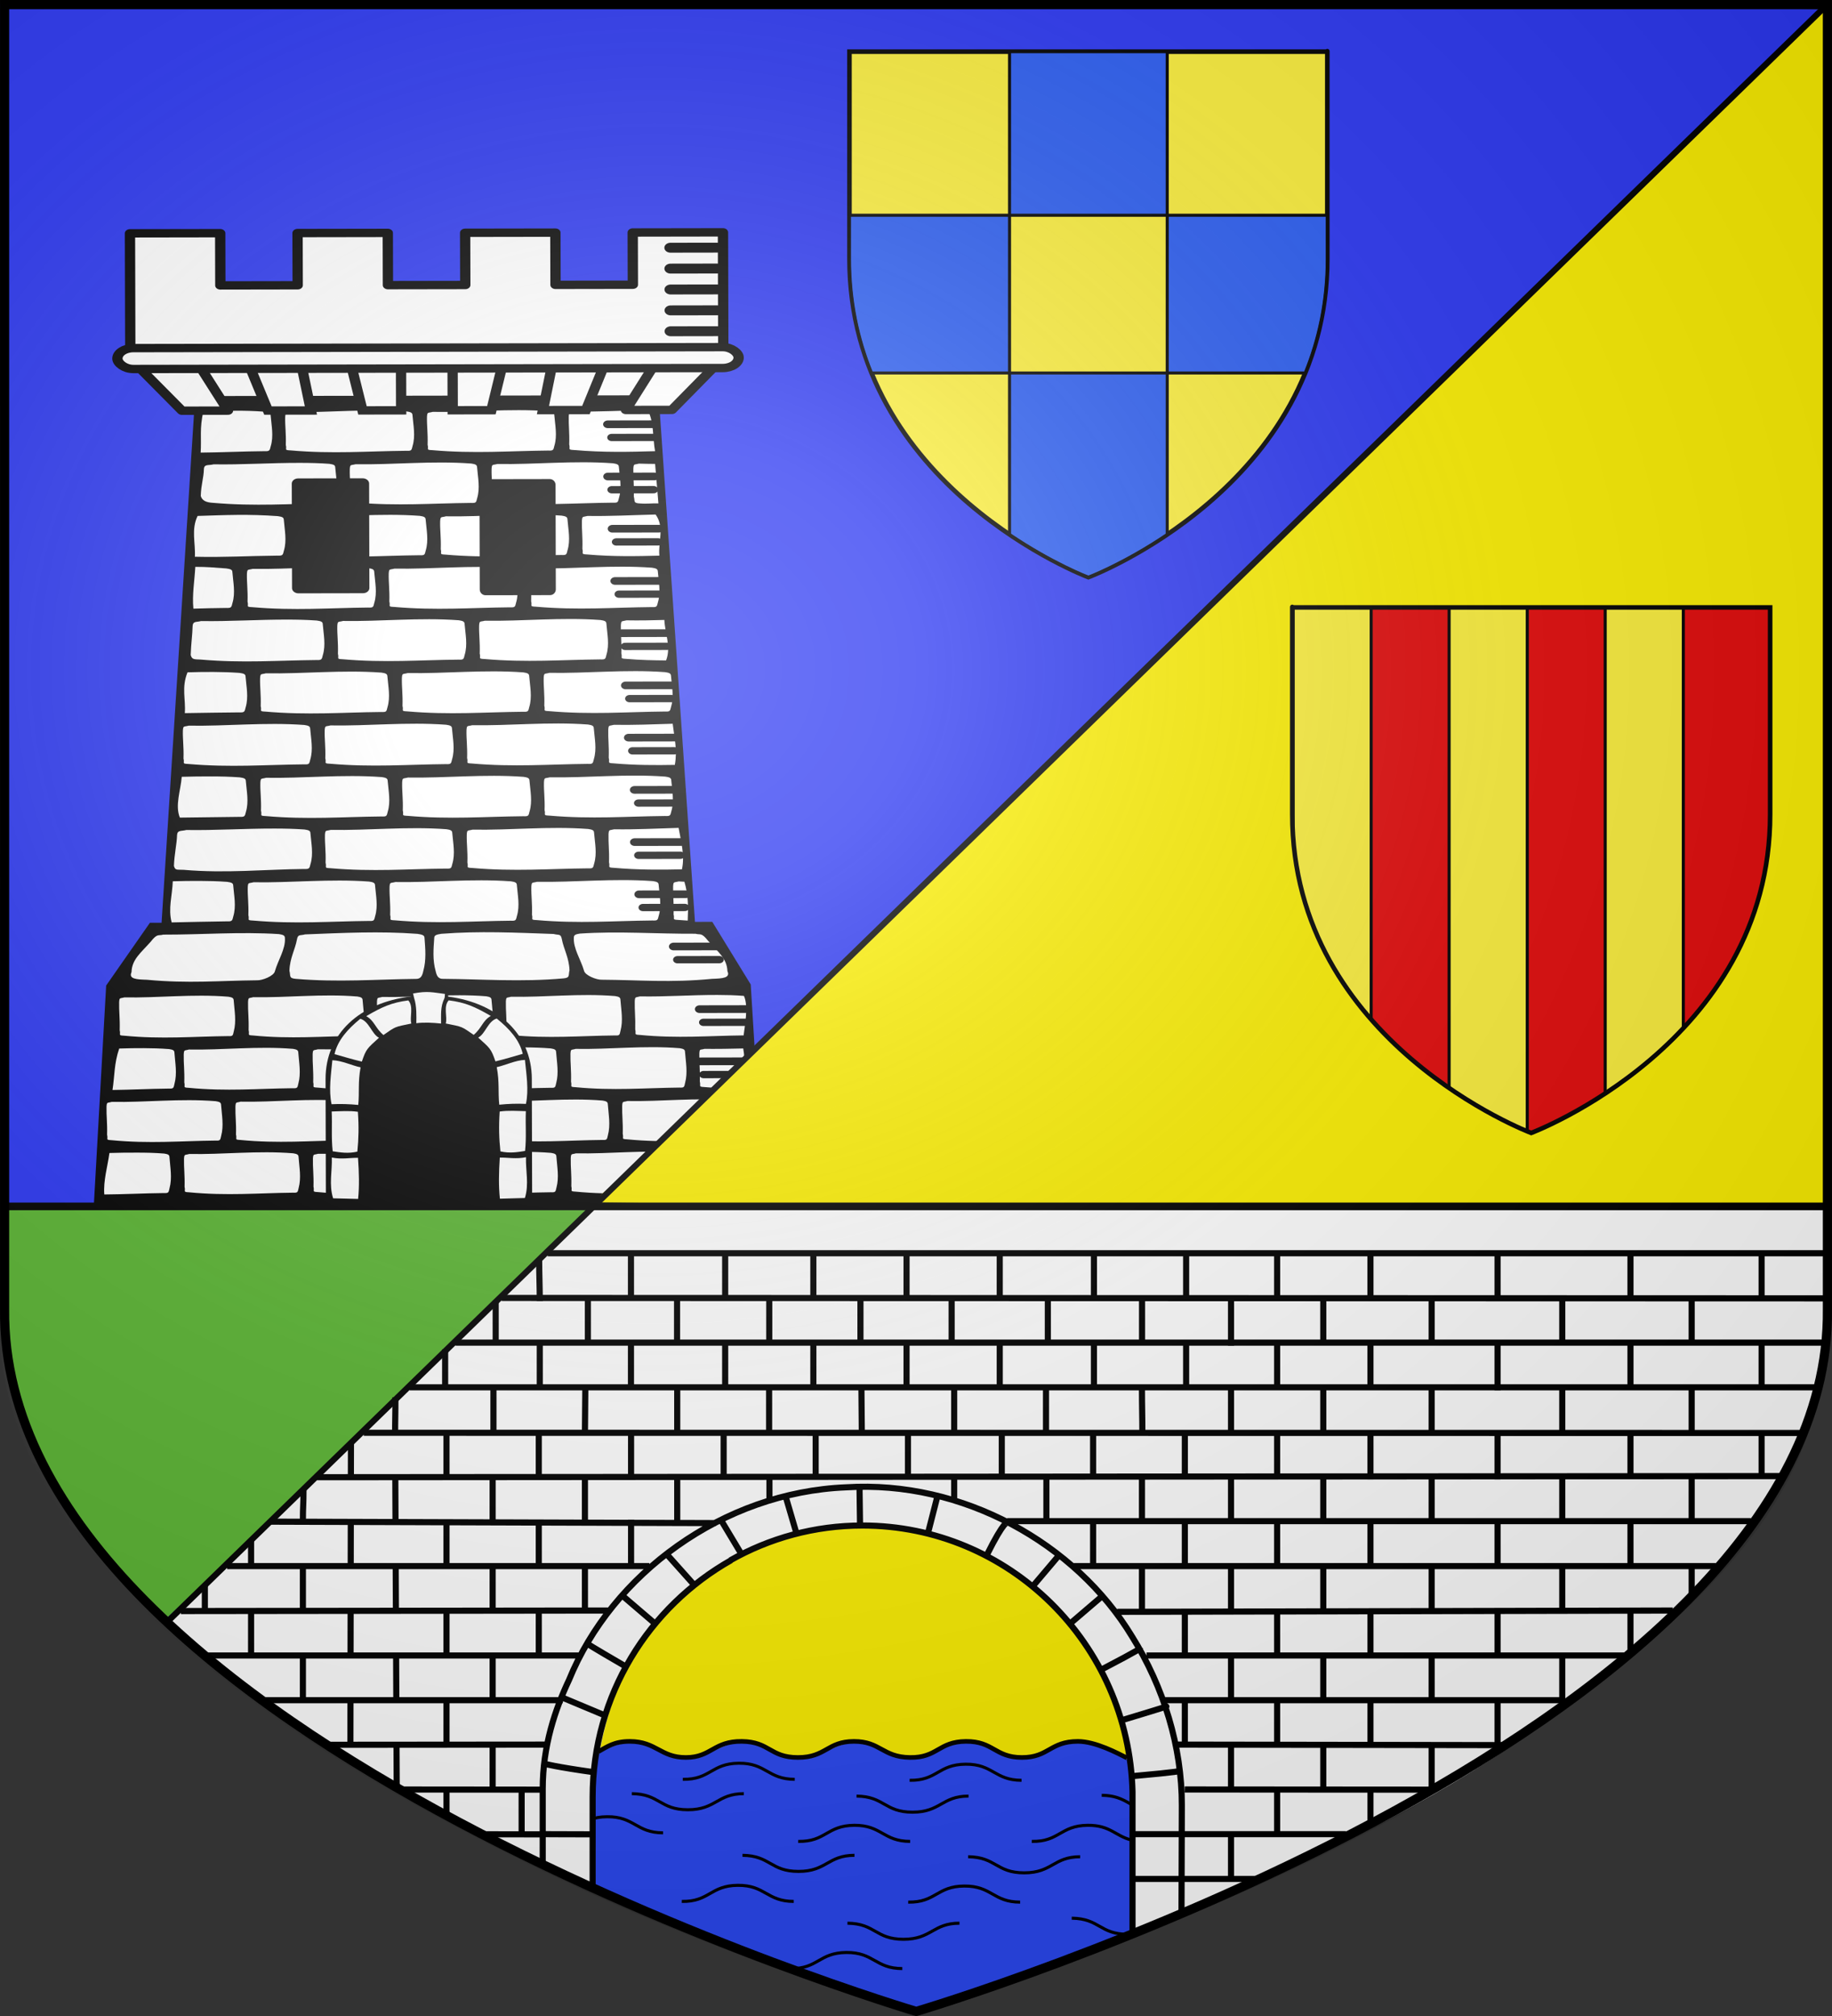<?xml version="1.0" encoding="UTF-8" standalone="no"?>
<!-- Created with Inkscape (http://www.inkscape.org/) -->

<svg
   xmlns:dc="http://purl.org/dc/elements/1.1/"
   xmlns:cc="http://creativecommons.org/ns#"
   xmlns:rdf="http://www.w3.org/1999/02/22-rdf-syntax-ns#"
   xmlns:svg="http://www.w3.org/2000/svg"
   xmlns="http://www.w3.org/2000/svg"
   xmlns:xlink="http://www.w3.org/1999/xlink"
   xmlns:sodipodi="http://sodipodi.sourceforge.net/DTD/sodipodi-0.dtd"
   xmlns:inkscape="http://www.inkscape.org/namespaces/inkscape"
   version="1.0"
   width="600"
   height="660"
   id="svg2"
   style="display:inline"
   inkscape:version="0.47 r22583"
   sodipodi:docname="Blason_ville_fr_Pers-Jussy.svg">
  <rect width="100%" height="100%" fill="#333333" stroke="none"/>
  <sodipodi:namedview
     pagecolor="#ffffff"
     bordercolor="#666666"
     borderopacity="1"
     objecttolerance="10"
     gridtolerance="10"
     guidetolerance="10"
     inkscape:pageopacity="0"
     inkscape:pageshadow="2"
     inkscape:window-width="1280"
     inkscape:window-height="965"
     id="namedview145"
     showgrid="false"
     inkscape:zoom="4.5918875"
     inkscape:cx="329.88389"
     inkscape:cy="127.69279"
     inkscape:window-x="-4"
     inkscape:window-y="-4"
     inkscape:window-maximized="1"
     inkscape:current-layer="layer10"
     inkscape:showpageshadow="false"
     showborder="false" />
  <defs
     id="defs6">
    <inkscape:perspective
       sodipodi:type="inkscape:persp3d"
       inkscape:vp_x="0 : 330 : 1"
       inkscape:vp_y="0 : 1000 : 0"
       inkscape:vp_z="600 : 330 : 1"
       inkscape:persp3d-origin="300 : 220 : 1"
       id="perspective148" />
    <linearGradient
       id="linearGradient2893">
      <stop
         id="stop2895"
         style="stop-color:#ffffff;stop-opacity:0.314"
         offset="0" />
      <stop
         id="stop2897"
         style="stop-color:#ffffff;stop-opacity:0.251"
         offset="0.19" />
      <stop
         id="stop2901"
         style="stop-color:#6b6b6b;stop-opacity:0.125"
         offset="0.6" />
      <stop
         id="stop2899"
         style="stop-color:#000000;stop-opacity:0.125"
         offset="1" />
    </linearGradient>
    <radialGradient
       inkscape:collect="always"
       xlink:href="#linearGradient2893"
       id="radialGradient3297"
       gradientUnits="userSpaceOnUse"
       gradientTransform="matrix(1.551,0,0,1.35,-227.894,-51.264)"
       cx="285.186"
       cy="200.448"
       fx="285.186"
       fy="200.448"
       r="300" />
  </defs>
  <g
     inkscape:groupmode="layer"
     id="layer10"
     inkscape:label="couleur"
     style="display:inline"
     sodipodi:insensitive="true">
    <path
       style="color:#000000;fill:#2b37f2;fill-opacity:1;fill-rule:nonzero;stroke:none;stroke-width:1;marker:none;visibility:visible;display:inline;overflow:visible;enable-background:accumulate"
       id="path3614"
       d="M -0.194,1.389 C 3.404,150.468 0.797,292.09 1.266,441.616 10.481,478.681 30.984,510.903 54.857,529.743 234.783,355.763 417.999,178.024 596.925,3.014 537.673,1.729 474.465,1.894 414.592,1.526 277.937,1.746 136.233,0.618 -0.194,1.389 z" />
    <path
       style="color:#000000;fill:#5ab532;fill-opacity:1;fill-rule:nonzero;stroke:none;stroke-width:1;marker:none;visibility:visible;display:inline;overflow:visible;enable-background:accumulate"
       id="path4036"
       d="M 1.573,395.418 C 2.132,411.203 0.528,428.225 2.89,443.869 9.07,475.227 29.624,507.914 53.741,530.542 100.675,486.615 151.893,435.878 194.758,395.371 192.396,394.069 180.421,395.492 177.447,395.099 118.929,395.099 60.41,395.099 1.892,395.099 L 1.573,395.418 z"
       sodipodi:nodetypes="ccccccc" />
    <path
       style="color:#000000;fill:#ffffff;fill-opacity:1;fill-rule:nonzero;stroke:none;stroke-width:1;marker:none;visibility:visible;display:inline;overflow:visible;enable-background:accumulate"
       id="path9660"
       d="M 391.334,396.021 C 322.853,396.133 262.698,394.876 194.26,395.238 151.242,437.199 98.141,488.51 55.338,530.691 67.852,544.039 80.692,553.215 95.971,563.868 156.936,603.85 211.824,632.515 300.266,658.146 324.557,651.888 350.645,640.914 374.145,631.872 436.479,606.253 494.077,581.844 549.849,526.389 573.89,503.676 593.766,481.222 598.001,436.649 598.601,423.237 599.049,407.973 598.067,394.957 529.726,394.97 459.675,396.008 391.334,396.021 z"
       sodipodi:nodetypes="cccccccccc" />
    <path
       style="color:#000000;fill:#fcef00;fill-opacity:1;fill-rule:nonzero;stroke:none;stroke-width:1;marker:none;visibility:visible;display:inline;overflow:visible;enable-background:accumulate"
       id="path4496"
       d="M 281.274,499.832 C 251.321,499.814 221.939,516.536 206.783,543.353 201.884,551.897 198.607,562.245 196.657,571.984 197.633,572.757 199.248,571.135 200.421,570.993 205.199,569.341 210.608,569.877 215.038,572.417 219.618,574.984 225.244,576.574 230.197,574.087 234.405,572.083 238.611,569.499 243.43,570.039 250.103,569.902 255.299,576.552 262.12,575.748 268.735,575.447 273.946,568.957 280.775,570.126 286.725,570.143 291.592,575.655 297.603,575.741 304.629,576.506 309.695,569.22 316.731,570.088 323.194,569.65 327.99,576.3 334.417,576.204 341.145,576.434 346.341,569.326 353.15,570.039 358.46,570.132 364.147,574.011 369.083,575.579 369.941,574.638 368.86,571.664 368.875,570.521 363.203,543.833 344.924,520.455 321.34,508.737 309.162,502.613 294.833,499.452 281.274,499.832 z"
       sodipodi:nodetypes="ccccccccccccccccc" />
    <g
       style="display:inline"
       id="g4552"
       transform="translate(-176.36,29.815)">
      <g
         transform="matrix(4.222,-0.007,0.009,3.42,-1229.276,-1576.814)"
         id="g2383"
         style="display:inline">
        <path
           d="M 347,491.375 344.312,541.375 343.406,541.375 340,547.375 339,568.375 391,568.375 390,547.375 387.031,541.375 385.688,541.375 383,491.375 347,491.375 z"
           id="path3471"
           style="fill:#000000;fill-rule:evenodd;stroke:none" />
        <path
           d="M 342,475.375 342,480.375 342,487.375 388,487.375 388,480.375 388,475.375 381,475.375 381,480.375 375,480.375 375,475.375 368,475.375 368,480.375 362,480.375 362,475.375 355,475.375 355,480.375 349,480.375 349,475.375 342,475.375 z"
           id="rect3155"
           style="fill:#ffffff;fill-opacity:1;fill-rule:evenodd;stroke:#000000;stroke-width:0.8;stroke-linecap:round;stroke-linejoin:round;stroke-miterlimit:4;stroke-opacity:1;stroke-dasharray:none;stroke-dashoffset:0" />
        <path
           d="M 342,487.375 347,491.362 383,491.362 388,487.375 342,487.375 z"
           id="path3157"
           style="fill:#ffffff;fill-opacity:1;fill-rule:evenodd;stroke:#000000;stroke-width:0.8;stroke-linecap:round;stroke-linejoin:round;stroke-miterlimit:4;stroke-opacity:1;stroke-dasharray:none" />
        <path
           d="M 351.451,537.513 C 354.354,537.582 357.348,537.182 360.421,537.465 360.707,537.521 360.874,537.57 360.878,537.82 360.939,538.803 361.119,539.803 360.877,540.786 360.799,541.216 360.779,541.254 360.387,541.235 357.396,541.264 354.684,541.538 351.417,541.18 350.879,541.15 351.149,541.101 351.045,540.66 351.078,539.519 350.982,538.856 351.003,537.975 351.032,537.493 351.07,537.639 351.451,537.513 z"
           id="path3191"
           style="fill:#ffffff;fill-rule:evenodd;stroke:none" />
        <path
           d="M 355.438,542.512 C 355.056,542.646 354.889,542.471 354.812,542.981 354.665,543.969 354.252,544.771 354.219,545.993 354.322,546.465 354.152,546.705 354.688,546.763 357.957,547.12 361.025,546.82 364.016,546.79 364.408,546.81 364.527,546.488 364.605,546.027 364.847,544.974 364.765,543.9 364.703,542.847 364.7,542.579 364.447,542.539 364.161,542.478 361.259,542.202 358.342,542.377 355.438,542.512 z M 344.438,542.512 C 344.056,542.646 343.984,542.368 343.469,543.181 342.7,544.252 342.002,544.872 341.969,546.094 341.726,546.752 342.341,546.798 343.156,546.83 346.423,547.213 348.728,546.928 351.719,546.897 352.111,546.918 353.016,546.488 353.094,546.027 353.336,544.974 353.936,543.9 353.875,542.847 353.872,542.579 353.692,542.539 353.406,542.478 350.421,542.235 347.427,542.526 344.438,542.512 z"
           id="use3197"
           style="fill:#ffffff;fill-rule:evenodd;stroke:none" />
        <use
           id="use3207"
           x="11"
           y="0"
           width="1"
           height="1"
           xlink:href="#path3191" />
        <use
           id="use3209"
           x="22"
           y="0"
           width="1"
           height="1"
           xlink:href="#path3191" />
        <path
           d="M 350.031,492.375 C 349.25,492.387 348.461,492.437 347.656,492.469 347.347,493.996 347.514,495.081 347.438,496.375 349.102,496.361 350.683,496.266 352.375,496.25 352.767,496.269 352.797,496.212 352.875,495.781 353.117,494.798 352.936,493.796 352.875,492.812 352.872,492.562 352.692,492.525 352.406,492.469 351.578,492.393 350.812,492.363 350.031,492.375 z M 382.125,492.375 C 380.2,492.413 378.291,492.544 376.438,492.5 376.056,492.626 376.029,492.487 376,492.969 375.979,493.85 376.064,494.515 376.031,495.656 376.135,496.097 375.868,496.157 376.406,496.188 378.672,496.435 380.677,496.38 382.688,496.312 382.497,495.001 382.624,493.532 382.125,492.375 z M 355.125,497.375 C 352.85,497.365 350.614,497.551 348.438,497.5 348.056,497.626 347.717,497.455 347.688,497.938 347.667,498.819 347.47,499.39 347.438,500.531 347.541,500.972 347.868,501.157 348.406,501.188 351.673,501.545 354.384,501.278 357.375,501.25 357.767,501.269 357.797,501.212 357.875,500.781 358.117,499.798 357.936,498.796 357.875,497.812 357.872,497.562 357.692,497.525 357.406,497.469 356.638,497.398 355.883,497.378 355.125,497.375 z M 381.438,497.5 C 381.056,497.626 381.029,497.487 381,497.969 380.979,498.85 381.064,499.515 381.031,500.656 381.135,501.097 380.962,501.282 381.5,501.312 382.066,501.374 382.4,501.284 382.938,501.312 L 382.688,497.531 C 382.32,497.535 381.802,497.509 381.438,497.5 z M 350.281,502.344 C 349.26,502.352 348.234,502.4 347.188,502.438 346.675,503.74 347.031,505.041 346.969,506.344 349.251,506.416 351.131,506.271 353.375,506.25 353.767,506.269 353.797,506.212 353.875,505.781 354.117,504.798 353.936,503.796 353.875,502.812 353.872,502.562 353.692,502.525 353.406,502.469 352.318,502.369 351.302,502.336 350.281,502.344 z M 382.719,502.375 C 380.937,502.424 379.158,502.541 377.438,502.5 377.056,502.626 377.029,502.487 377,502.969 376.979,503.85 377.064,504.515 377.031,505.656 377.135,506.097 376.868,506.157 377.406,506.188 379.415,506.407 381.217,506.366 383,506.312 382.901,504.997 383.428,503.603 382.719,502.375 z M 347,507.312 C 346.941,508.628 346.739,509.997 346.844,511.312 347.761,511.282 348.428,511.259 349.375,511.25 349.767,511.269 349.797,511.212 349.875,510.781 350.117,509.798 349.936,508.796 349.875,507.812 349.872,507.562 349.692,507.525 349.406,507.469 348.518,507.387 347.875,507.308 347,507.312 z M 354.125,512.375 C 351.85,512.365 349.614,512.551 347.438,512.5 347.056,512.626 346.811,512.487 346.781,512.969 346.76,513.85 346.658,514.609 346.625,515.75 346.729,516.191 346.868,516.157 347.406,516.188 350.673,516.545 353.384,516.278 356.375,516.25 356.767,516.269 356.797,516.212 356.875,515.781 357.117,514.798 356.936,513.796 356.875,512.812 356.872,512.562 356.692,512.525 356.406,512.469 355.638,512.398 354.883,512.378 354.125,512.375 z M 383.375,512.469 C 382.39,512.507 381.403,512.523 380.438,512.5 380.056,512.626 380.029,512.487 380,512.969 379.979,513.85 380.064,514.515 380.031,515.656 380.135,516.097 379.868,516.157 380.406,516.188 381.488,516.306 382.51,516.332 383.5,516.344 383.909,515.047 383.419,513.766 383.375,512.469 z M 348.375,517.375 C 347.701,517.367 347.041,517.385 346.375,517.406 345.888,518.868 346.244,520.011 346.156,521.312 347.627,521.286 348.869,521.264 350.375,521.25 350.767,521.269 350.797,521.212 350.875,520.781 351.117,519.798 350.936,518.796 350.875,517.812 350.872,517.562 350.692,517.525 350.406,517.469 349.724,517.406 349.049,517.383 348.375,517.375 z M 384,522.406 C 382.457,522.462 380.933,522.535 379.438,522.5 379.056,522.626 379.029,522.487 379,522.969 378.979,523.85 379.064,524.515 379.031,525.656 379.135,526.097 378.868,526.157 379.406,526.188 381.092,526.372 382.651,526.375 384.156,526.344 384.371,524.963 384.119,523.703 384,522.406 z M 348.156,527.375 C 347.425,527.374 346.686,527.376 345.906,527.406 345.816,528.732 345.366,530.145 345.75,531.312 347.386,531.296 348.71,531.266 350.375,531.25 350.767,531.269 350.797,531.212 350.875,530.781 351.117,529.798 350.936,528.796 350.875,527.812 350.872,527.562 350.692,527.525 350.406,527.469 349.605,527.395 348.888,527.376 348.156,527.375 z M 353.094,532.375 C 350.766,532.365 348.427,532.551 346.25,532.5 345.868,532.626 345.561,532.487 345.531,532.969 345.51,533.85 345.314,534.797 345.281,535.938 345.385,536.378 345.493,536.282 346.031,536.312 349.298,536.67 352.384,536.278 355.375,536.25 355.767,536.269 355.797,536.212 355.875,535.781 356.117,534.798 355.936,533.796 355.875,532.812 355.872,532.562 355.692,532.525 355.406,532.469 354.638,532.398 353.87,532.378 353.094,532.375 z M 384.438,532.375 C 382.745,532.428 381.073,532.539 379.438,532.5 379.056,532.626 379.029,532.487 379,532.969 378.979,533.85 379.064,534.515 379.031,535.656 379.135,536.097 378.868,536.157 379.406,536.188 381.292,536.394 383.011,536.39 384.688,536.344 384.925,535.028 384.623,533.691 384.438,532.375 z M 347.281,537.375 C 346.573,537.369 345.887,537.382 345.188,537.406 345.154,538.724 344.809,540.026 345.094,541.344 346.52,541.315 347.913,541.264 349.375,541.25 349.767,541.269 349.797,541.212 349.875,540.781 350.117,539.798 349.936,538.796 349.875,537.812 349.872,537.562 349.692,537.525 349.406,537.469 348.689,537.403 347.989,537.381 347.281,537.375 z M 384.438,537.5 C 384.056,537.626 384.029,537.487 384,537.969 383.979,538.85 384.064,539.515 384.031,540.656 384.135,541.097 383.868,541.157 384.406,541.188 384.642,541.213 384.895,541.23 385.125,541.25 385.172,540.007 385.179,538.774 384.875,537.531 384.732,537.53 384.58,537.503 384.438,537.5 z"
           id="P1"
           style="fill:#ffffff;fill-rule:evenodd;stroke:none" />
        <use
           id="use3213"
           x="6"
           y="-5"
           width="1"
           height="1"
           xlink:href="#path3191" />
        <use
           id="use3215"
           x="17"
           y="-5"
           width="1"
           height="1"
           xlink:href="#path3191" />
        <use
           id="use3225"
           x="1"
           y="-10"
           width="1"
           height="1"
           xlink:href="#path3191" />
        <use
           id="use3227"
           x="12"
           y="-10"
           width="1"
           height="1"
           xlink:href="#path3191" />
        <use
           id="use3229"
           x="23"
           y="-10"
           width="1"
           height="1"
           xlink:href="#path3191" />
        <use
           id="use3231"
           x="-5"
           y="-15"
           width="1"
           height="1"
           xlink:href="#path3191" />
        <use
           id="use3233"
           x="6"
           y="-15"
           width="1"
           height="1"
           xlink:href="#path3191" />
        <use
           id="use3235"
           x="17"
           y="-15"
           width="1"
           height="1"
           xlink:href="#path3191" />
        <use
           id="use3239"
           x="23"
           y="-20"
           width="1"
           height="1"
           xlink:href="#path3191" />
        <use
           id="use3241"
           x="12"
           y="-20"
           width="1"
           height="1"
           xlink:href="#path3191" />
        <use
           id="use3243"
           x="1"
           y="-20"
           width="1"
           height="1"
           xlink:href="#path3191" />
        <use
           id="use3249"
           x="7"
           y="-25"
           width="1"
           height="1"
           xlink:href="#path3191" />
        <use
           id="use3251"
           x="18"
           y="-25"
           width="1"
           height="1"
           xlink:href="#path3191" />
        <use
           id="use3255"
           x="22"
           y="-30"
           width="1"
           height="1"
           xlink:href="#path3191" />
        <use
           id="use3257"
           x="11"
           y="-30"
           width="1"
           height="1"
           xlink:href="#path3191" />
        <use
           id="use3259"
           x="0"
           y="-30"
           width="1"
           height="1"
           xlink:href="#path3191" />
        <use
           id="use3265"
           x="4"
           y="-35"
           width="1"
           height="1"
           xlink:href="#path3191" />
        <use
           id="use3267"
           x="15"
           y="-35"
           width="1"
           height="1"
           xlink:href="#path3191" />
        <use
           id="use3273"
           x="19"
           y="-40"
           width="1"
           height="1"
           xlink:href="#path3191" />
        <use
           id="use3275"
           x="8"
           y="-40"
           width="1"
           height="1"
           xlink:href="#path3191" />
        <use
           id="use3281"
           x="3"
           y="-45"
           width="1"
           height="1"
           xlink:href="#path3191" />
        <use
           id="use3283"
           x="14"
           y="-45"
           width="1"
           height="1"
           xlink:href="#path3191" />
        <path
           d="M 388,487.362 384,492.362 380.434,492.362 383,487.362 388,487.362 z"
           id="path3321"
           style="fill:#ffffff;fill-rule:evenodd;stroke:#000000;stroke-width:0.8;stroke-linecap:round;stroke-linejoin:round;stroke-miterlimit:4;stroke-opacity:1;stroke-dasharray:none" />
        <use
           transform="matrix(-1,0,0,1,730,0)"
           id="use3323"
           x="0"
           y="0"
           width="1"
           height="1"
           xlink:href="#path3321" />
        <path
           d="M 351,487.362 352.667,492.362 356,492.362 355.167,487.362 351,487.362 z"
           id="path3325"
           style="fill:#ffffff;fill-rule:evenodd;stroke:#000000;stroke-width:0.8;stroke-linecap:butt;stroke-linejoin:miter;stroke-miterlimit:4;stroke-opacity:1;stroke-dasharray:none" />
        <use
           transform="matrix(-1,0,0,1,730,0)"
           id="use3327"
           x="0"
           y="0"
           width="1"
           height="1"
           xlink:href="#path3325" />
        <path
           d="M 359,487.362 363,487.362 363,492.362 360,492.362 359,487.362 z"
           id="path3329"
           style="fill:#ffffff;fill-rule:evenodd;stroke:#000000;stroke-width:0.8;stroke-linecap:butt;stroke-linejoin:miter;stroke-miterlimit:4;stroke-opacity:1;stroke-dasharray:none" />
        <use
           transform="matrix(-1,0,0,1,730,0)"
           id="use3331"
           x="0"
           y="0"
           width="1"
           height="1"
           xlink:href="#path3329" />
        <rect
           width="48.191"
           height="2"
           rx="1.235"
           ry="1.524"
           x="341"
           y="486.362"
           id="rect3351"
           style="fill:#ffffff;fill-opacity:1;fill-rule:evenodd;stroke:#000000;stroke-width:0.8;stroke-linecap:round;stroke-linejoin:round;stroke-miterlimit:4;stroke-opacity:1;stroke-dasharray:none;stroke-dashoffset:0" />
        <path
           d="M 383.926,476.837 387.526,476.837"
           id="path3357"
           style="fill:none;stroke:#000000;stroke-width:0.949px;stroke-linecap:round;stroke-linejoin:miter;stroke-opacity:1" />
        <use
           id="use3359"
           x="0"
           y="2"
           width="1"
           height="1"
           xlink:href="#path3357" />
        <use
           id="use3361"
           x="0"
           y="4"
           width="1"
           height="1"
           xlink:href="#path3357" />
        <use
           id="use3363"
           x="0"
           y="6"
           width="1"
           height="1"
           xlink:href="#path3357" />
        <use
           id="use3365"
           x="0"
           y="8"
           width="1"
           height="1"
           xlink:href="#path3357" />
        <g
           id="g3387">
          <path
             d="M 379.032,493.73 382.632,493.73"
             id="use3367"
             style="fill:none;stroke:#000000;stroke-width:0.736px;stroke-linecap:round;stroke-linejoin:miter;stroke-opacity:1" />
          <path
             d="M 379.331,494.994 382.566,494.994"
             id="use3375"
             style="fill:none;stroke:#000000;stroke-width:0.698px;stroke-linecap:round;stroke-linejoin:miter;stroke-opacity:1" />
        </g>
        <use
           id="use3391"
           x="0"
           y="5"
           width="1"
           height="1"
           xlink:href="#g3387" />
        <use
           id="use3393"
           x="0.336"
           y="10"
           width="1"
           height="1"
           xlink:href="#g3387" />
        <use
           id="use3395"
           x="0.534"
           y="15"
           width="1"
           height="1"
           xlink:href="#g3387" />
        <use
           id="use3397"
           x="1"
           y="20"
           width="1"
           height="1"
           xlink:href="#g3387" />
        <use
           id="use3399"
           x="1.333"
           y="25"
           width="1"
           height="1"
           xlink:href="#g3387" />
        <use
           id="use3401"
           x="1.553"
           y="30"
           width="1"
           height="1"
           xlink:href="#g3387" />
        <use
           id="use3403"
           x="2"
           y="35"
           width="1"
           height="1"
           xlink:href="#g3387" />
        <use
           id="use3405"
           x="2"
           y="40"
           width="1"
           height="1"
           xlink:href="#g3387" />
        <use
           id="use3407"
           x="2.33"
           y="45"
           width="1"
           height="1"
           xlink:href="#g3387" />
        <use
           transform="matrix(-1,0,0,1,730.164,0)"
           id="use3290"
           x="0"
           y="0"
           width="744.094"
           height="1052.362"
           xlink:href="#use3197" />
        <use
           id="use3409"
           x="5"
           y="50"
           width="1"
           height="1"
           xlink:href="#g3387" />
        <path
           d="M 341.406,548.513 C 344.018,548.582 346.713,548.182 349.479,548.465 349.736,548.521 349.887,548.57 349.89,548.82 349.945,549.803 350.107,550.803 349.89,551.786 349.819,552.216 349.801,552.254 349.449,552.235 346.756,552.264 344.316,552.538 341.375,552.18 340.891,552.15 341.134,552.101 341.041,551.66 341.07,550.519 340.984,549.856 341.003,548.975 341.029,548.493 341.063,548.639 341.406,548.513 z"
           id="path3411"
           style="fill:#ffffff;fill-rule:evenodd;stroke:none" />
        <use
           id="use3413"
           x="10"
           y="0"
           width="1"
           height="1"
           xlink:href="#path3411" />
        <use
           id="use3415"
           x="20"
           y="0"
           width="1"
           height="1"
           xlink:href="#path3411" />
        <use
           id="use3417"
           x="30"
           y="0"
           width="1"
           height="1"
           xlink:href="#path3411" />
        <path
           d="M 387.406,548.375 C 385.359,548.365 383.365,548.551 381.406,548.5 381.063,548.626 381.026,548.487 381,548.969 380.981,549.85 381.061,550.515 381.031,551.656 381.125,552.097 380.891,552.157 381.375,552.188 384.315,552.545 386.745,552.278 389.438,552.25 389.523,551.381 389.84,549.42 389.469,548.469 388.777,548.398 388.089,548.378 387.406,548.375 z M 342.906,553.375 C 342.263,553.369 341.635,553.382 341,553.406 340.594,554.84 340.642,556.058 340.469,557.375 341.932,557.358 343.354,557.266 344.844,557.25 345.196,557.269 345.211,557.212 345.281,556.781 345.499,555.798 345.336,554.796 345.281,553.812 345.278,553.562 345.132,553.525 344.875,553.469 344.224,553.402 343.55,553.381 342.906,553.375 z M 389.406,553.5 C 388.709,553.526 387.093,553.549 386.406,553.531 386.063,553.657 386.026,553.487 386,553.969 385.981,554.85 386.061,555.515 386.031,556.656 386.125,557.097 385.891,557.157 386.375,557.188 387.315,557.302 388.732,557.361 389.594,557.375 389.399,556.086 389.601,554.789 389.406,553.5 z M 342.344,563.375 C 341.634,563.374 340.919,563.376 340.219,563.406 340.07,564.722 339.731,566.06 339.812,567.375 341.369,567.366 342.86,567.267 344.438,567.25 344.79,567.269 344.805,567.212 344.875,566.781 345.093,565.798 344.93,564.796 344.875,563.812 344.872,563.562 344.726,563.525 344.469,563.469 343.749,563.395 343.054,563.376 342.344,563.375 z M 389.844,563.438 C 388.687,563.49 387.533,563.53 386.406,563.5 386.063,563.626 386.026,563.487 386,563.969 385.981,564.85 386.061,565.515 386.031,566.656 386.125,567.097 385.891,567.157 386.375,567.188 387.632,567.34 388.804,567.384 389.938,567.375 390.516,565.964 389.974,564.731 389.844,563.438 z"
           id="P2"
           style="fill:#ffffff;fill-rule:evenodd;stroke:none" />
        <use
           id="use3421"
           x="5"
           y="5"
           width="1"
           height="1"
           xlink:href="#path3411" />
        <use
           id="use3423"
           x="15"
           y="5"
           width="1"
           height="1"
           xlink:href="#path3411" />
        <use
           id="use3425"
           x="25"
           y="5"
           width="1"
           height="1"
           xlink:href="#path3411" />
        <use
           id="use3427"
           x="35"
           y="5"
           width="1"
           height="1"
           xlink:href="#path3411" />
        <use
           id="use3431"
           x="-1"
           y="10"
           width="1"
           height="1"
           xlink:href="#path3411" />
        <use
           id="use3433"
           x="9"
           y="10"
           width="1"
           height="1"
           xlink:href="#path3411" />
        <use
           id="use3439"
           x="29"
           y="10"
           width="1"
           height="1"
           xlink:href="#path3411" />
        <use
           id="use3443"
           x="5"
           y="15"
           width="1"
           height="1"
           xlink:href="#path3411" />
        <use
           id="use3445"
           x="15"
           y="15"
           width="1"
           height="1"
           xlink:href="#path3411" />
        <use
           id="use3447"
           x="25"
           y="15"
           width="1"
           height="1"
           xlink:href="#path3411" />
        <use
           id="use3469"
           x="7"
           y="61"
           width="1"
           height="1"
           xlink:href="#g3387" />
        <use
           id="use3475"
           x="39"
           y="10"
           width="1"
           height="1"
           xlink:href="#path3411" />
        <use
           id="use3477"
           x="35"
           y="15"
           width="1"
           height="1"
           xlink:href="#path3411" />
        <use
           id="use3465"
           x="7"
           y="56"
           width="1"
           height="1"
           xlink:href="#g3387" />
        <use
           id="use3483"
           x="7.5"
           y="66"
           width="1"
           height="1"
           xlink:href="#g3387" />
        <use
           id="use3485"
           x="7.6"
           y="71"
           width="1"
           height="1"
           xlink:href="#g3387" />
        <path
           d="M 363.584,548.03 C 363.39,548.047 363.787,548.451 363.598,548.479 359.733,549.054 357,551.965 357,556.375 L 357,568.375 373,568.375 373,556.375 C 373,552.082 370.341,549.119 366.559,548.497 366.432,548.476 366.669,548.111 366.54,548.096 365.408,547.864 364.562,547.756 363.584,548.03 z"
           id="rect3495"
           style="fill:#000000;fill-opacity:1;fill-rule:evenodd;stroke:none" />
        <path
           d="M 360.078,556.787 360.078,567.947 369.862,567.947 369.862,556.787 C 369.862,553.488 368.249,551.316 364.97,551.315 361.545,551.313 360.078,553.738 360.078,556.787 z"
           id="path2266"
           style="fill:none;stroke:#000000;stroke-width:0.978;stroke-opacity:1" />
        <path
           d="M 363.433,548.848 C 362.127,549.052 361.388,549.474 360.167,550.348 360.8,550.775 360.862,551.497 361.5,552.156 362.468,551.332 362.329,551.396 363.665,551.062 363.521,550.453 363.865,549.426 363.433,548.848 z M 359.708,550.598 C 358.729,551.577 357.943,552.658 357.699,553.978 358.403,554.221 359.084,554.485 359.819,554.697 360.158,553.471 360.234,553.444 361.152,552.417 360.599,552.077 360.389,550.833 359.708,550.598 z M 357.531,554.562 C 357.427,555.892 357.225,557.443 357.462,558.773 358.146,558.73 358.847,558.76 359.531,558.846 359.634,557.622 359.498,556.702 359.719,555.25 359.09,555.088 358.252,554.586 357.531,554.562 z M 357.469,559.469 C 357.515,560.798 357.422,561.947 357.538,563.277 358.135,563.391 358.727,563.518 359.451,563.315 359.556,562.09 359.579,560.909 359.5,559.5 358.832,559.382 358.144,559.449 357.469,559.469 z M 357.469,563.875 C 357.503,565.205 357.227,566.452 357.562,567.781 L 359.5,567.844 C 359.605,566.619 359.579,565.315 359.5,563.906 358.875,563.894 358.229,564.068 357.469,563.875 z"
           id="path2271"
           style="fill:#ffffff;fill-rule:evenodd;stroke:none" />
        <path
           d="M 363.798,548.187 C 363.84,548.322 363.845,548.463 363.882,548.602 364.095,549.397 364.06,550.367 364.052,551.033 364.603,550.934 365.351,550.981 365.971,551.068 365.983,550.209 365.909,549.485 366.233,548.658 366.284,548.528 366.252,548.38 366.282,548.235 365.37,548.096 364.954,547.915 363.798,548.187 z"
           id="path3262"
           style="fill:#ffffff;fill-rule:evenodd;stroke:none" />
        <use
           transform="matrix(-1,0,0,1,730,0)"
           id="use3264"
           x="0"
           y="0"
           width="1"
           height="1"
           xlink:href="#path2271" />
        <path
           id="rect3353"
           d="M 355,499.362 C 356.667,499.362 358.333,499.362 360,499.362 360,502.696 360,506.029 360,509.362 358.333,509.362 356.667,509.362 355,509.362 355,506.029 355,502.696 355,499.362 z"
           style="fill:#000000;fill-opacity:1;fill-rule:evenodd;stroke:#000000;stroke-width:1;stroke-linecap:round;stroke-linejoin:round;stroke-miterlimit:4;stroke-opacity:1;stroke-dasharray:none;stroke-dashoffset:0" />
      </g>
      <path
         id="rect3353-1"
         d="M 335.296,128.957 C 342.333,128.945 349.37,128.933 356.407,128.921 356.436,140.321 356.466,151.72 356.495,163.12 349.458,163.132 342.422,163.144 335.385,163.156 335.355,151.756 335.326,140.357 335.296,128.957 z"
         style="fill:#000000;fill-opacity:1;fill-rule:evenodd;stroke:#000000;stroke-width:3.8;stroke-linecap:round;stroke-linejoin:round;stroke-miterlimit:4;stroke-opacity:1;stroke-dasharray:none;stroke-dashoffset:0;display:inline" />
    </g>
    <path
       style="color:#000000;fill:#fcef00;fill-opacity:1;fill-rule:nonzero;stroke:none;stroke-width:1;marker:none;visibility:visible;display:inline;overflow:visible;enable-background:accumulate"
       id="path9658"
       d="M 595.517,4.022 C 464.824,130.199 334.87,257.153 205.091,384.276 203.419,387.054 194.787,390.81 196.152,393.68 325.513,395.357 457.364,394.856 586.737,395.145 598.423,395.068 599.572,395.839 599.42,385.094 599.144,258.562 600.445,128.277 598.871,1.768 598.36,1.811 598.563,0.914 595.517,4.022 z"
       sodipodi:nodetypes="ccccccc" />
    <path
       style="color:#000000;fill:#2b49f2;fill-opacity:1;fill-rule:nonzero;stroke:none;stroke-width:1;marker:none;visibility:visible;display:inline;overflow:visible;enable-background:accumulate"
       id="path4494"
       d="M 242.451,570.513 C 235.644,570.619 230.232,576.888 223.244,575.727 217.174,575.362 213.001,569.902 206.711,570.407 203.303,570.581 198.163,572.264 195.626,574.499 193.457,586.531 195.245,598.672 194.982,610.846 195.097,613.185 194.759,615.664 195.136,617.923 229.423,633.073 264.349,646.933 300.178,657.975 323.802,650.783 348.181,643.042 371.151,633.991 371.558,623.067 370.109,611.029 370.223,600.028 370.108,592.065 370.48,583.963 369.264,576.113 362.639,573.016 355.183,568.274 347.749,571.125 343.173,573.139 338.514,576.506 333.285,575.749 326.942,575.342 321.03,569.27 314.388,570.445 308.527,570.952 304.734,576.291 298.682,575.78 291.409,576.539 285.983,569.511 278.611,570.596 272.511,571.175 267.484,576.569 261.123,575.809 254.352,576.139 249.309,569.929 242.451,570.513 z"
       sodipodi:nodetypes="ccccccccccccccccc" />
    <path
       style="fill:#bababa;stroke:#000000;stroke-width:2;stroke-linecap:butt;stroke-linejoin:miter;stroke-miterlimit:4;stroke-opacity:1;stroke-dasharray:none;display:inline"
       id="path2840"
       d="M 598.54,1.384 54.292,531.444"
       sodipodi:nodetypes="cc" />
    <path
       style="fill:none;stroke:#000000;stroke-width:2.5;stroke-linecap:butt;stroke-linejoin:miter;stroke-miterlimit:4;stroke-opacity:1;stroke-dasharray:none;display:inline"
       id="path4034"
       d="M 1.409,394.953 597.638,394.953"
       sodipodi:nodetypes="cc" />
    <g
       style="display:inline"
       id="g4035"
       transform="matrix(1,0,0,1.004,-566.045,138.214)">
      <path
         d="M 760.142,477.462 760.142,448.281 C 760.142,415.13 778.525,386.236 805.505,371.075 M 805.203,371.145 C 818.001,363.903 832.768,359.773 848.493,359.773 896.461,359.773 935.695,398.242 936.957,446.529 L 936.957,492.708 M 818.048,344.781 C 818.048,346.892 818.048,349.004 818.048,351.115 M 700.214,314.712 C 1054.88,314.712 1160.785,314.712 1160.785,314.712 M 685.164,329.531 1156.239,329.598 M 669.864,344.021 1149.594,343.658 M 895.9,358.348 1139.466,358.348 M 654.792,358.515 800.577,358.985 M 917.699,373.005 1128.024,373.005 M 640.434,373.005 778.714,373.005 M 931.961,387.919 1113.876,387.495 M 625.296,387.661 765.257,387.495 M 941.548,402.151 1098.741,402.151 M 633.446,402.151 756.05,402.151 M 947.063,416.724 1078.444,416.724 M 652.411,416.724 750.382,416.724 M 951.487,431.214 1058.146,431.381 M 673.3,431.273 744.945,431.214 M 696.813,445.856 743.909,445.9 M 954.048,445.842 1035.292,445.9 M 848.165,314.194 C 848.165,319.088 848.298,324.802 848.298,329.488 M 817.938,314.93 C 817.938,319.418 817.938,324.876 817.938,329.189 M 787.843,344.189 C 787.843,351.245 787.843,351.892 787.843,358.948 M 787.843,315.17 C 787.843,320.381 787.843,324.944 787.843,329.919 M 757.616,373.115 C 757.616,378.15 757.616,383.038 757.616,387.781 M 757.616,344.448 C 757.616,349.579 757.616,354.578 757.616,359.448 M 757.748,314.672 C 757.748,319.042 757.616,325.577 757.616,329.781 M 727.389,431.115 C 727.389,436.112 727.389,440.887 727.389,445.448 M 727.389,402.115 C 727.389,407.184 727.389,412.07 727.389,416.781 M 727.389,372.781 C 727.389,377.936 727.389,382.934 727.389,387.781 M 727.389,344.448 C 727.389,349.462 727.389,354.35 727.389,359.115 M 727.653,314.329 727.653,330.115 M 908.752,343.781 C 908.752,348.736 908.752,353.569 908.752,358.281 M 908.62,314.765 C 908.62,319.369 908.62,325.862 908.62,330.281 M 954.093,416.281 C 954.093,421.672 954.093,426.836 954.093,431.781 M 954.093,387.781 C 954.093,392.95 954.093,397.949 954.093,402.781 M 954.093,358.781 C 954.093,363.923 954.093,368.921 954.093,373.781 M 954.093,329.781 C 954.093,334.903 954.093,339.902 954.093,344.781 M 863.411,330.281 C 863.411,335.112 863.411,339.834 863.411,344.448 M 894.139,329.66 C 894.139,343.534 894.139,329.908 894.139,343.781 M 833.184,330.115 C 833.184,335.004 833.184,339.781 833.184,344.448 M 772.729,357.861 C 772.729,363.045 772.729,367.732 772.729,372.781 M 772.729,329.781 C 772.729,335.02 772.729,339.072 772.729,344.057 M 742.502,387.115 C 742.502,392.404 742.502,397.513 742.502,402.448 M 742.502,358.781 C 742.502,363.924 742.502,368.923 742.502,373.781 M 742.502,330.448 C 742.502,335.338 742.502,340.115 742.502,344.781 M 712.275,445.448 712.275,454.113 M 712.275,416.448 C 712.275,421.659 712.275,426.656 712.275,431.448 M 712.275,387.448 C 712.275,392.617 712.275,397.616 712.275,402.448 M 712.275,359.115 C 712.275,364.022 712.275,368.799 712.275,373.448 M 712.275,330.448 C 712.275,335.337 712.275,340.114 712.275,344.781 M 878.548,344.281 878.548,351.403 M 878.548,315.66 C 878.548,320.56 878.548,325.265 878.548,329.781 M 803.048,329.919 C 803.048,334.68 803.048,339.762 803.048,344.115 M 940.048,373.281 C 940.048,378.637 940.048,383.631 940.048,388.281 M 940.048,344.781 C 940.048,349.663 940.048,354.327 940.048,358.781 M 940.048,315.66 C 940.048,320.7 940.18,324.286 940.18,329.327 M 924.048,359.281 C 924.048,364.229 924.048,368.892 924.048,373.281 M 924.048,330.281 C 924.048,335.331 924.048,340.161 924.048,344.781 M 695.906,430.782 C 695.934,436.761 695.956,441.575 695.974,445.45 M 695.774,401.781 C 695.798,407.137 695.821,412.012 695.841,416.449 M 695.643,373.113 C 695.668,378.427 695.69,383.421 695.712,388.115 M 695.511,344.114 C 695.535,349.222 695.557,354.108 695.578,358.78 M 695.547,317.941 C 695.571,323.124 695.427,325.628 695.449,330.449 M 680.828,416.114 C 680.818,421.816 680.808,426.785 680.8,431.114 M 680.882,387.448 C 680.872,392.706 680.863,397.586 680.855,402.114 M 680.936,358.782 C 680.926,364.05 680.917,369.044 680.908,373.78 M 680.99,332.61 C 680.981,337.455 680.972,339.623 680.963,344.115 M 937.381,441.448 C 952.548,440.115 952.548,439.781 952.548,439.781 M 761.13,440.302 C 747.866,438.461 744.359,437.457 744.359,437.457 M 948.048,418.781 C 948.048,418.781 948.381,418.781 933.381,423.281 M 926.714,406.781 C 939.548,400.115 939.548,399.781 939.548,399.781 M 758.41,398.306 C 758.41,398.306 759.214,398.948 771.048,405.781 M 780.214,391.448 C 780.214,391.448 770.048,382.781 770.048,382.781 M 927.048,382.781 C 927.048,382.781 916.881,391.448 916.881,391.448 M 904.548,379.281 C 904.548,379.281 913.048,369.281 913.048,369.281 M 784.548,369.281 C 784.548,369.281 793.214,378.948 793.214,378.948 M 889.214,369.448 C 895.048,357.781 896.048,358.781 896.048,358.781 M 802.048,357.781 C 802.048,357.781 808.881,369.115 808.881,369.115 M 826.881,362.281 C 826.881,362.281 823.048,349.281 823.048,349.281 M 847.714,359.615 C 847.714,359.615 847.548,347.281 847.548,347.281 M 873.048,350.281 C 873.048,350.281 870.048,361.948 870.048,361.948 M 749.775,415.69 764.381,421.781 M 743.788,469.738 743.788,445.7 C 743.788,431.553 747.915,419.601 752.394,410.155 766.505,375.615 802.781,348.941 843.169,347.317 881.207,344.93 918.33,365.549 936.818,395.989 947.208,412.517 953.144,431.94 953.111,451.05 L 952.994,486.831 M 724.786,460.456 742.824,460.473 M 937.502,460.415 1006.861,460.415 M 759.474,460.466 C 746.083,460.459 743.818,460.4 743.818,460.4 M 736.889,460.653 C 736.858,447.262 736.91,444.998 736.91,444.998 M 937.292,475.017 977.189,475.017 M 665.247,401.632 C 665.247,406.801 665.247,410.967 665.247,415.8 M 665.247,372.467 C 665.247,377.374 665.247,382.15 665.247,386.8 M 665.447,348.126 C 665.447,353.015 665.247,353.466 665.247,358.133 M 648.277,387.49 C 648.277,392.66 648.277,397.658 648.277,402.49 M 648.277,364.314 C 648.277,369.222 648.277,368.841 648.277,373.49 M 633.137,379.288 C 633.137,384.195 633.137,382.483 633.137,387.133 M 715.214,300.138 1162.946,300.138 M 730.318,285.565 1163.864,285.697 M 745.402,270.992 1164.496,270.992 M 1077.704,401.287 C 1077.704,407.444 1077.704,411.399 1077.704,416.807 M 1077.704,372.287 C 1077.704,377.378 1077.704,382.264 1077.704,386.954 M 1077.704,342.954 C 1077.704,348.242 1077.704,353.351 1077.704,358.287 M 1077.704,314.621 C 1077.704,319.645 1077.704,324.533 1077.704,329.287 M 1077.704,285.621 C 1077.704,290.626 1077.704,295.514 1077.704,300.287 M 1100.041,387.542 C 1100.041,393.698 1100.041,395.206 1100.041,400.613 M 1100.041,358.542 C 1100.041,363.632 1100.041,368.518 1100.041,373.208 M 1100.041,329.208 C 1100.041,334.496 1100.041,339.606 1100.041,344.542 M 1100.041,300.875 C 1100.041,305.899 1100.041,310.787 1100.041,315.542 M 1100.041,271.875 C 1100.041,276.88 1100.041,281.768 1100.041,286.542 M 1120.086,372.078 C 1120.086,378.235 1120.086,376.729 1120.086,382.136 M 1120.086,343.078 C 1120.086,348.168 1120.086,353.054 1120.086,357.745 M 1120.086,313.745 C 1120.086,319.033 1120.086,324.142 1120.086,329.078 M 1120.086,285.411 C 1120.086,290.436 1120.086,295.323 1120.086,300.078 M 1142.996,328.997 C 1142.996,334.285 1142.996,339.394 1142.996,344.33 M 1142.996,299.157 C 1142.996,304.181 1142.996,309.069 1142.996,313.824 M 1142.996,270.157 C 1142.996,275.162 1142.996,280.05 1142.996,284.824 M 711.832,302.338 C 711.832,307.362 711.832,309.487 711.832,314.242 M 742.827,300.962 C 742.827,305.986 742.827,310.874 742.827,315.628 M 742.627,272.961 C 742.627,277.966 742.827,281.855 742.827,286.628 M 758.581,284.88 C 758.581,289.904 758.581,294.792 758.581,299.547 M 772.693,300.634 C 772.693,305.658 772.693,310.546 772.693,315.3 M 772.693,271.634 C 772.693,276.639 772.693,281.527 772.693,286.3 M 787.791,286.193 C 787.791,291.217 787.791,296.105 787.791,300.859 M 803.544,299.649 C 803.544,304.673 803.544,309.561 803.544,314.316 M 803.544,270.649 C 803.544,275.654 803.544,280.542 803.544,285.316 M 832.426,299.977 C 832.426,305.002 832.426,309.889 832.426,314.644 M 832.426,270.977 C 832.426,275.982 832.426,280.87 832.426,285.644 M 817.985,286.193 C 817.985,291.217 817.985,296.105 817.985,300.859 M 728.387,286.398 C 728.387,291.423 728.387,295.12 728.387,299.875 M 847.851,284.88 C 847.851,289.904 847.851,294.792 847.851,299.547 M 862.948,299.649 C 862.948,304.673 862.948,309.561 862.948,314.316 M 862.948,270.649 C 862.948,275.654 862.948,280.542 862.948,285.316 M 893.471,300.305 C 893.471,305.33 893.471,310.217 893.471,314.972 M 893.471,271.305 C 893.471,276.311 893.471,281.199 893.471,285.972 M 877.717,285.865 C 877.717,290.889 877.717,295.777 877.717,300.531 M 924.322,300.305 C 924.322,305.33 924.322,310.217 924.322,314.972 M 924.322,271.305 C 924.322,276.311 924.322,281.199 924.322,285.972 M 954.516,299.649 C 954.516,304.673 954.516,309.561 954.516,314.316 M 954.516,270.649 C 954.516,275.654 954.516,280.542 954.516,285.316 M 940.075,285.865 C 940.075,290.889 940.075,295.777 940.075,300.531 M 909.224,285.865 C 909.224,290.889 909.224,295.777 909.224,300.531 M 984.32,300.962 C 984.32,305.986 984.32,310.874 984.32,315.628 M 984.32,271.962 C 984.32,276.967 984.32,281.855 984.32,286.628 M 984.32,445.448 C 984.32,451.605 984.32,455.56 984.32,460.967 M 984.32,416.448 C 984.32,421.538 984.32,426.424 984.32,431.115 M 984.32,387.115 C 984.32,392.403 984.32,397.512 984.32,402.448 M 984.32,358.781 C 984.32,363.806 984.32,368.693 984.32,373.448 M 984.32,329.781 C 984.32,334.787 984.32,339.675 984.32,344.448 M 1014.881,300.634 C 1014.881,305.658 1014.881,310.546 1014.881,315.3 M 1014.881,271.634 C 1014.881,276.639 1014.881,281.527 1014.881,286.3 M 1014.881,445.448 1014.881,456.475 M 1014.881,416.448 C 1014.881,421.848 1014.881,426.6 1014.881,430.781 M 1014.881,387.781 C 1014.881,392.908 1014.881,397.677 1014.881,402.115 M 1014.881,358.448 C 1014.881,363.836 1014.881,368.942 1014.881,373.781 M 1014.881,329.781 C 1014.881,334.984 1014.881,339.981 1014.881,344.781 M 999.434,285.208 C 999.434,290.233 999.434,295.12 999.434,299.875 M 999.434,431.115 C 999.434,436.11 999.434,440.885 999.434,445.448 M 999.434,401.781 C 999.434,406.968 999.434,411.966 999.434,416.781 M 999.434,373.115 C 999.434,378.269 999.434,383.267 999.434,388.115 M 999.434,344.115 C 999.434,349.245 999.434,354.244 999.434,359.115 M 999.434,314.148 C 999.434,318.724 999.434,325.721 999.434,330.115 M 969.222,286.521 C 969.222,291.545 969.222,296.433 969.222,301.188 M 969.222,430.781 C 969.222,436.022 969.222,441.019 969.222,445.781 M 969.222,402.115 C 969.222,407.304 969.222,412.301 969.222,417.115 M 969.222,373.115 C 969.222,378.27 969.222,383.268 969.222,388.115 M 969.222,344.448 C 969.222,349.346 969.222,354.122 969.222,358.781 M 969.222,315.66 C 969.222,320.7 969.222,324.571 969.222,329.39 M 969.222,460.025 C 969.222,465.228 969.222,470.225 969.222,475.025 M 1034.925,286.193 C 1034.925,291.217 1034.925,296.105 1034.925,300.859 M 1034.925,430.497 C 1034.925,436.653 1034.925,440.609 1034.925,446.016 M 1034.925,401.497 C 1034.925,406.587 1034.925,411.473 1034.925,416.163 M 1034.925,372.163 C 1034.925,377.451 1034.925,382.56 1034.925,387.497 M 1034.925,343.83 C 1034.925,348.854 1034.925,353.742 1034.925,358.497 M 1034.925,314.83 C 1034.925,319.835 1034.925,324.723 1034.925,329.497 M 1056.513,270.439 C 1056.513,275.464 1056.513,280.351 1056.513,285.106 M 1056.513,416.751 C 1056.513,422.908 1056.513,426.863 1056.513,432.27 M 1056.513,387.751 C 1056.513,392.841 1056.513,397.727 1056.513,402.418 M 1056.513,358.418 C 1056.513,363.706 1056.513,368.815 1056.513,373.751 M 1056.513,330.084 C 1056.513,335.109 1056.513,339.996 1056.513,344.751 M 1056.513,301.084 C 1056.513,306.09 1056.513,310.978 1056.513,315.751"
         style="fill:none;stroke:#000000;stroke-width:2;stroke-linecap:butt;stroke-linejoin:miter;stroke-miterlimit:4;stroke-opacity:1;stroke-dasharray:none;stroke-dashoffset:0;display:inline"
         id="path6717-16-840-124"
         sodipodi:nodetypes="ccccsccccccccccccccccccccccccccccccccccccccccccccccccccccccccccccccccccccccccccccccccccccccccccccccccccccccccccccccccccccccccccccccccccccccccccccccccccccccccccccccccccccccccccccccccccccccccccccccccccccccccccccccccccccccccccccccccccccccccccccccccccccccccccccccccccccccccccccccccccccccccccccccccccccccccccccccccccccccccccccccccccccccccccccccccccccccccccccccccccccccccc" />
    </g>
    <g
       style="display:inline"
       id="g4753"
       transform="translate(-0.23,-1.082)">
      <path
         style="fill:none;stroke:#000000;stroke-width:1;stroke-linecap:butt;stroke-linejoin:miter;stroke-miterlimit:4;stroke-opacity:1;stroke-dasharray:none;display:inline"
         id="path4435"
         d="M 334.801,583.919 C 325.942,583.904 325.508,578.576 316.478,578.649 307.45,578.723 307.195,584.065 298.138,583.919" />
      <path
         style="fill:none;stroke:#000000;stroke-width:1;stroke-linecap:butt;stroke-linejoin:miter;stroke-miterlimit:4;stroke-opacity:1;stroke-dasharray:none;display:inline"
         id="path2855-8-9"
         d="M 243.846,588.291 C 235.1,588.302 234.71,593.565 225.505,593.56 216.3,593.556 216.324,588.4 207.165,588.291" />
      <path
         style="fill:none;stroke:#000000;stroke-width:1;stroke-linecap:butt;stroke-linejoin:miter;stroke-miterlimit:4;stroke-opacity:1;stroke-dasharray:none;display:inline"
         id="path2855-8-9-2"
         d="M 317.435,589.086 C 308.689,589.096 308.299,594.36 299.095,594.355 289.89,594.35 289.913,589.194 280.754,589.086" />
      <path
         style="fill:none;stroke:#000000;stroke-width:1;stroke-linecap:butt;stroke-linejoin:miter;stroke-miterlimit:4;stroke-opacity:1;stroke-dasharray:none;display:inline"
         id="path4435-7"
         d="M 260.515,583.596 C 251.656,583.582 251.222,578.254 242.192,578.327 233.164,578.4 232.909,583.742 223.852,583.596" />
      <path
         style="fill:none;stroke:#000000;stroke-width:1;stroke-linecap:butt;stroke-linejoin:miter;stroke-miterlimit:4;stroke-opacity:1;stroke-dasharray:none;display:inline"
         id="path4435-9"
         d="M 298.318,603.923 C 289.46,603.908 289.026,598.58 279.995,598.654 270.968,598.727 270.712,604.069 261.655,603.923" />
      <path
         style="fill:none;stroke:#000000;stroke-width:1;stroke-linecap:butt;stroke-linejoin:miter;stroke-miterlimit:4;stroke-opacity:1;stroke-dasharray:none;display:inline"
         id="path4435-9-5"
         d="M 217.386,601.116 C 208.528,601.101 208.094,595.773 199.064,595.847 196.799,595.865 195.087,596.215 193.649,596.727" />
      <path
         style="fill:none;stroke:#000000;stroke-width:1;stroke-linecap:butt;stroke-linejoin:miter;stroke-miterlimit:4;stroke-opacity:1;stroke-dasharray:none;display:inline"
         id="path4435-9-3"
         d="M 260.191,623.571 C 251.333,623.557 250.899,618.229 241.869,618.302 232.841,618.375 232.585,623.717 223.528,623.571" />
      <path
         style="fill:none;stroke:#000000;stroke-width:1;stroke-linecap:butt;stroke-linejoin:miter;stroke-miterlimit:4;stroke-opacity:1;stroke-dasharray:none;display:inline"
         id="path2855-8-9-1"
         d="M 280.082,608.479 C 271.337,608.489 270.947,613.753 261.742,613.748 252.537,613.743 252.561,608.587 243.402,608.479" />
      <path
         style="fill:none;stroke:#000000;stroke-width:1;stroke-linecap:butt;stroke-linejoin:miter;stroke-miterlimit:4;stroke-opacity:1;stroke-dasharray:none;display:inline"
         id="path4435-9-2"
         d="M 370.671,603.443 C 365.498,602.133 363.854,598.594 356.483,598.654 347.455,598.727 347.2,604.069 338.143,603.923 M 370.671,603.443" />
      <path
         style="fill:none;stroke:#000000;stroke-width:1;stroke-linecap:butt;stroke-linejoin:miter;stroke-miterlimit:4;stroke-opacity:1;stroke-dasharray:none;display:inline"
         id="path2855-8-9-2-3"
         d="M 353.997,608.947 C 345.251,608.957 344.861,614.221 335.656,614.216 326.452,614.211 326.475,609.055 317.316,608.947" />
      <path
         style="fill:none;stroke:#000000;stroke-width:1;stroke-linecap:butt;stroke-linejoin:miter;stroke-miterlimit:4;stroke-opacity:1;stroke-dasharray:none;display:inline"
         id="path2855-8-9-2-4"
         d="M 371.238,592.08 C 368.548,590.62 366.316,588.893 361.057,588.831 M 397.737,588.831" />
      <path
         style="fill:none;stroke:#000000;stroke-width:1;stroke-linecap:butt;stroke-linejoin:miter;stroke-miterlimit:4;stroke-opacity:1;stroke-dasharray:none;display:inline"
         id="path4435-9-1"
         d="M 334.34,623.805 C 325.481,623.79 325.047,618.462 316.017,618.536 306.989,618.609 306.734,623.951 297.677,623.805" />
      <path
         style="fill:none;stroke:#000000;stroke-width:1;stroke-linecap:butt;stroke-linejoin:miter;stroke-miterlimit:4;stroke-opacity:1;stroke-dasharray:none;display:inline"
         id="path2855-8-9-2-3-1"
         d="M 314.466,630.7 C 305.721,630.71 305.331,635.974 296.126,635.969 286.921,635.964 286.945,630.808 277.786,630.7" />
      <path
         style="fill:none;stroke:#000000;stroke-width:1;stroke-linecap:butt;stroke-linejoin:miter;stroke-miterlimit:4;stroke-opacity:1;stroke-dasharray:none;display:inline"
         id="path2855-8-9-2-3-8"
         d="M 369.573,634.332 C 360.368,634.327 360.392,629.171 351.233,629.063" />
      <path
         style="fill:none;stroke:#000000;stroke-width:1;stroke-linecap:butt;stroke-linejoin:miter;stroke-miterlimit:4;stroke-opacity:1;stroke-dasharray:none;display:inline"
         id="path4435-9-7"
         d="M 295.745,645.558 C 286.887,645.544 286.453,640.216 277.422,640.289 268.395,640.363 268.139,645.705 259.082,645.558" />
    </g>
    <path
       style="fill:none;stroke:#000000;stroke-width:1.5;stroke-linecap:butt;stroke-linejoin:miter;stroke-miterlimit:4;stroke-opacity:1;stroke-dasharray:none;display:inline"
       id="path2855-8"
       d="M 364.572,573.626 M 369.131,575.526 C 366.024,573.978 358.826,570.095 353.018,570.095 343.815,570.095 343.528,575.379 334.669,575.364 325.811,575.35 325.377,570.022 316.347,570.095 307.319,570.169 307.063,575.511 298.006,575.364 288.949,575.218 288.403,570.085 279.657,570.095 270.912,570.106 270.522,575.369 261.317,575.364 252.112,575.359 252.136,570.204 242.977,570.095 233.671,569.985 232.998,575.341 224.654,575.364 216.31,575.387 214.997,570.128 206.305,570.095 201.132,570.075 198.841,571.882 195.961,573.449" />
  </g>
  <g
     inkscape:groupmode="layer"
     id="layer7"
     inkscape:label="meubles"
     style="display:inline"
     sodipodi:insensitive="true">
    <g
       id="layer2"
       style="display:inline"
       transform="translate(7.561,-2.358)">
      <g
         transform="translate(28.717,-80.409)"
         id="g4014">
        <path
           d="M 465.21,453.672 C 465.21,453.672 543.46,424.228 543.46,349.399 543.46,274.569 543.46,281.621 543.46,281.621 L 386.96,281.621 386.96,349.399 C 386.96,424.228 465.21,453.672 465.21,453.672 z"
           id="path2855-1"
           style="fill:#e20909;fill-opacity:1;fill-rule:evenodd;stroke:none" />
        <path
           d="M 412.764,281.624 412.764,416.48 C 420.976,425.857 430.072,433.301 438.356,438.992 L 438.356,281.624 412.764,281.624 z"
           id="rect6005"
           style="fill:#e20909;fill-opacity:1;fill-rule:nonzero;stroke:#000000;stroke-width:0.49;stroke-miterlimit:4;stroke-opacity:1;stroke-dasharray:none" />
        <path
           d="M 463.882,281.624 463.882,453.131 C 464.715,453.477 465.21,453.672 465.21,453.672 465.21,453.672 475.951,449.623 489.474,440.729 L 489.474,281.624 463.882,281.624 z"
           id="rect6027"
           style="fill:#e20909;fill-opacity:1;fill-rule:nonzero;stroke:#000000;stroke-width:0.49;stroke-miterlimit:4;stroke-opacity:1;stroke-dasharray:none" />
        <path
           d="M 387.205,281.624 387.205,356.589 C 388.948,381.893 399.755,401.642 412.797,416.521 L 412.797,281.624 387.205,281.624 z"
           id="rect6003"
           style="fill:#fcef3c;fill-opacity:1;fill-rule:nonzero;stroke:#000000;stroke-width:1;stroke-miterlimit:4;stroke-opacity:1;stroke-dasharray:none" />
        <path
           d="M 438.323,281.624 438.323,438.976 C 450.254,447.176 460.455,451.712 463.915,453.148 L 463.915,281.624 438.323,281.624 z"
           id="rect6007"
           style="fill:#fcef3c;fill-opacity:1;fill-rule:nonzero;stroke:#000000;stroke-width:1;stroke-miterlimit:4;stroke-opacity:1;stroke-dasharray:none" />
        <path
           d="M 489.442,281.624 489.442,440.753 C 497.542,435.429 506.643,428.363 515.033,419.38 L 515.033,281.624 489.442,281.624 z"
           id="rect6029"
           style="fill:#fcef3c;fill-opacity:1;fill-rule:nonzero;stroke:#000000;stroke-width:1;stroke-miterlimit:4;stroke-opacity:1;stroke-dasharray:none" />
        <path
           d="M 465.21,453.672 C 465.21,453.672 386.96,424.228 386.96,349.399 386.96,274.569 386.96,281.621 386.96,281.621 L 543.46,281.621 543.46,349.399 C 543.46,424.228 465.21,453.672 465.21,453.672 z"
           id="path1411-1"
           style="fill:none;stroke:#000000;stroke-width:1.5;stroke-linecap:butt;stroke-linejoin:miter;stroke-miterlimit:4;stroke-opacity:1;stroke-dasharray:none" />
      </g>
      <g
         transform="translate(-399.747,-56.286)"
         id="g4006"
         style="display:inline">
        <g
           transform="translate(-2.357,73.581)"
           id="g3940"
           style="display:inline">
          <g
             id="g3937">
            <path
               d="M 751,174.026 C 751,174.026 829.25,144.582 829.25,69.752 829.25,-5.077 829.25,1.974 829.25,1.974 L 672.75,1.974 672.75,69.752 C 672.75,144.582 751,174.026 751,174.026 z"
               id="path2855"
               style="fill:#fcef3c;fill-opacity:1;fill-rule:evenodd;stroke:#000000;stroke-width:1.5;stroke-linecap:butt;stroke-linejoin:miter;stroke-miterlimit:4;stroke-opacity:1;stroke-dasharray:none" />
          </g>
        </g>
        <path
           d="M 722.822,75.558 722.822,129.118 774.464,129.118 774.464,75.558 722.822,75.558 z M 774.464,129.118 774.464,180.76 819.66,180.76 C 824.134,169.811 826.893,157.369 826.893,143.331 826.893,127.638 826.893,138.429 826.893,129.118 L 774.464,129.118 z M 774.464,180.76 722.822,180.76 722.822,233.631 C 737.067,243.248 748.643,247.607 748.643,247.607 748.643,247.607 760.22,243.248 774.464,233.631 L 774.464,180.76 z M 722.822,180.76 722.822,129.118 670.393,129.118 670.393,143.331 C 670.393,157.369 673.152,169.811 677.627,180.76 L 722.822,180.76 z"
           id="rect2193"
           style="fill:#2b5df2;fill-opacity:1;stroke:#000000;stroke-width:1;stroke-miterlimit:4;stroke-opacity:1;stroke-dasharray:none;display:inline" />
        <g
           transform="translate(-2.357,75.581)"
           id="g3944"
           style="display:inline">
          <path
             d="M 751,172.026 C 751,172.026 672.75,142.582 672.75,67.752 672.75,-7.077 672.75,-0.026 672.75,-0.026 L 829.25,-0.026 829.25,67.752 C 829.25,142.582 751,172.026 751,172.026 z"
             id="path1411"
             style="fill:none;stroke:#000000;stroke-width:0.786;stroke-linecap:butt;stroke-linejoin:miter;stroke-miterlimit:4;stroke-opacity:1;stroke-dasharray:none" />
        </g>
      </g>
    </g>
  </g>
  <g
     inkscape:groupmode="layer"
     id="layer8"
     inkscape:label="relief"
     style="display:inline"
     sodipodi:insensitive="true">
    <path
       d="M 0,2.523 0.07,435.279 C 0.024,495.697 62.482,542.824 94.37,565.19 126.258,587.556 172.853,610.898 202.257,623.796 231.66,636.694 272.385,651.427 299.091,660 329.341,650.393 350.606,642.713 383.461,629.386 416.316,616.06 463.025,595.297 505.581,564.154 548.137,533.011 597.684,495.628 598,435.323 L 597.136,2.523 0,2.523 z"
       id="path2875"
       style="fill:url(#radialGradient3297);fill-opacity:1;fill-rule:evenodd;stroke:none;display:inline" />
  </g>
  <g
     inkscape:groupmode="layer"
     id="layer9"
     inkscape:label="exterieur"
     style="display:inline"
     sodipodi:insensitive="true">
    <g
       id="layer4"
       style="display:inline">
      <path
         d="M 300.083,658.5 C 300.083,658.5 600.055,569.938 598.494,428.573 L 598.494,1.5 1.506,1.5 1.506,428.573 C -0.052,569.788 300.083,658.5 300.083,658.5 z"
         id="path2440-1"
         style="fill:none;stroke:#000000;stroke-width:3;stroke-linecap:square;stroke-linejoin:miter;stroke-miterlimit:4;stroke-opacity:1;stroke-dasharray:none;display:inline" />
    </g>
  </g>
</svg>
